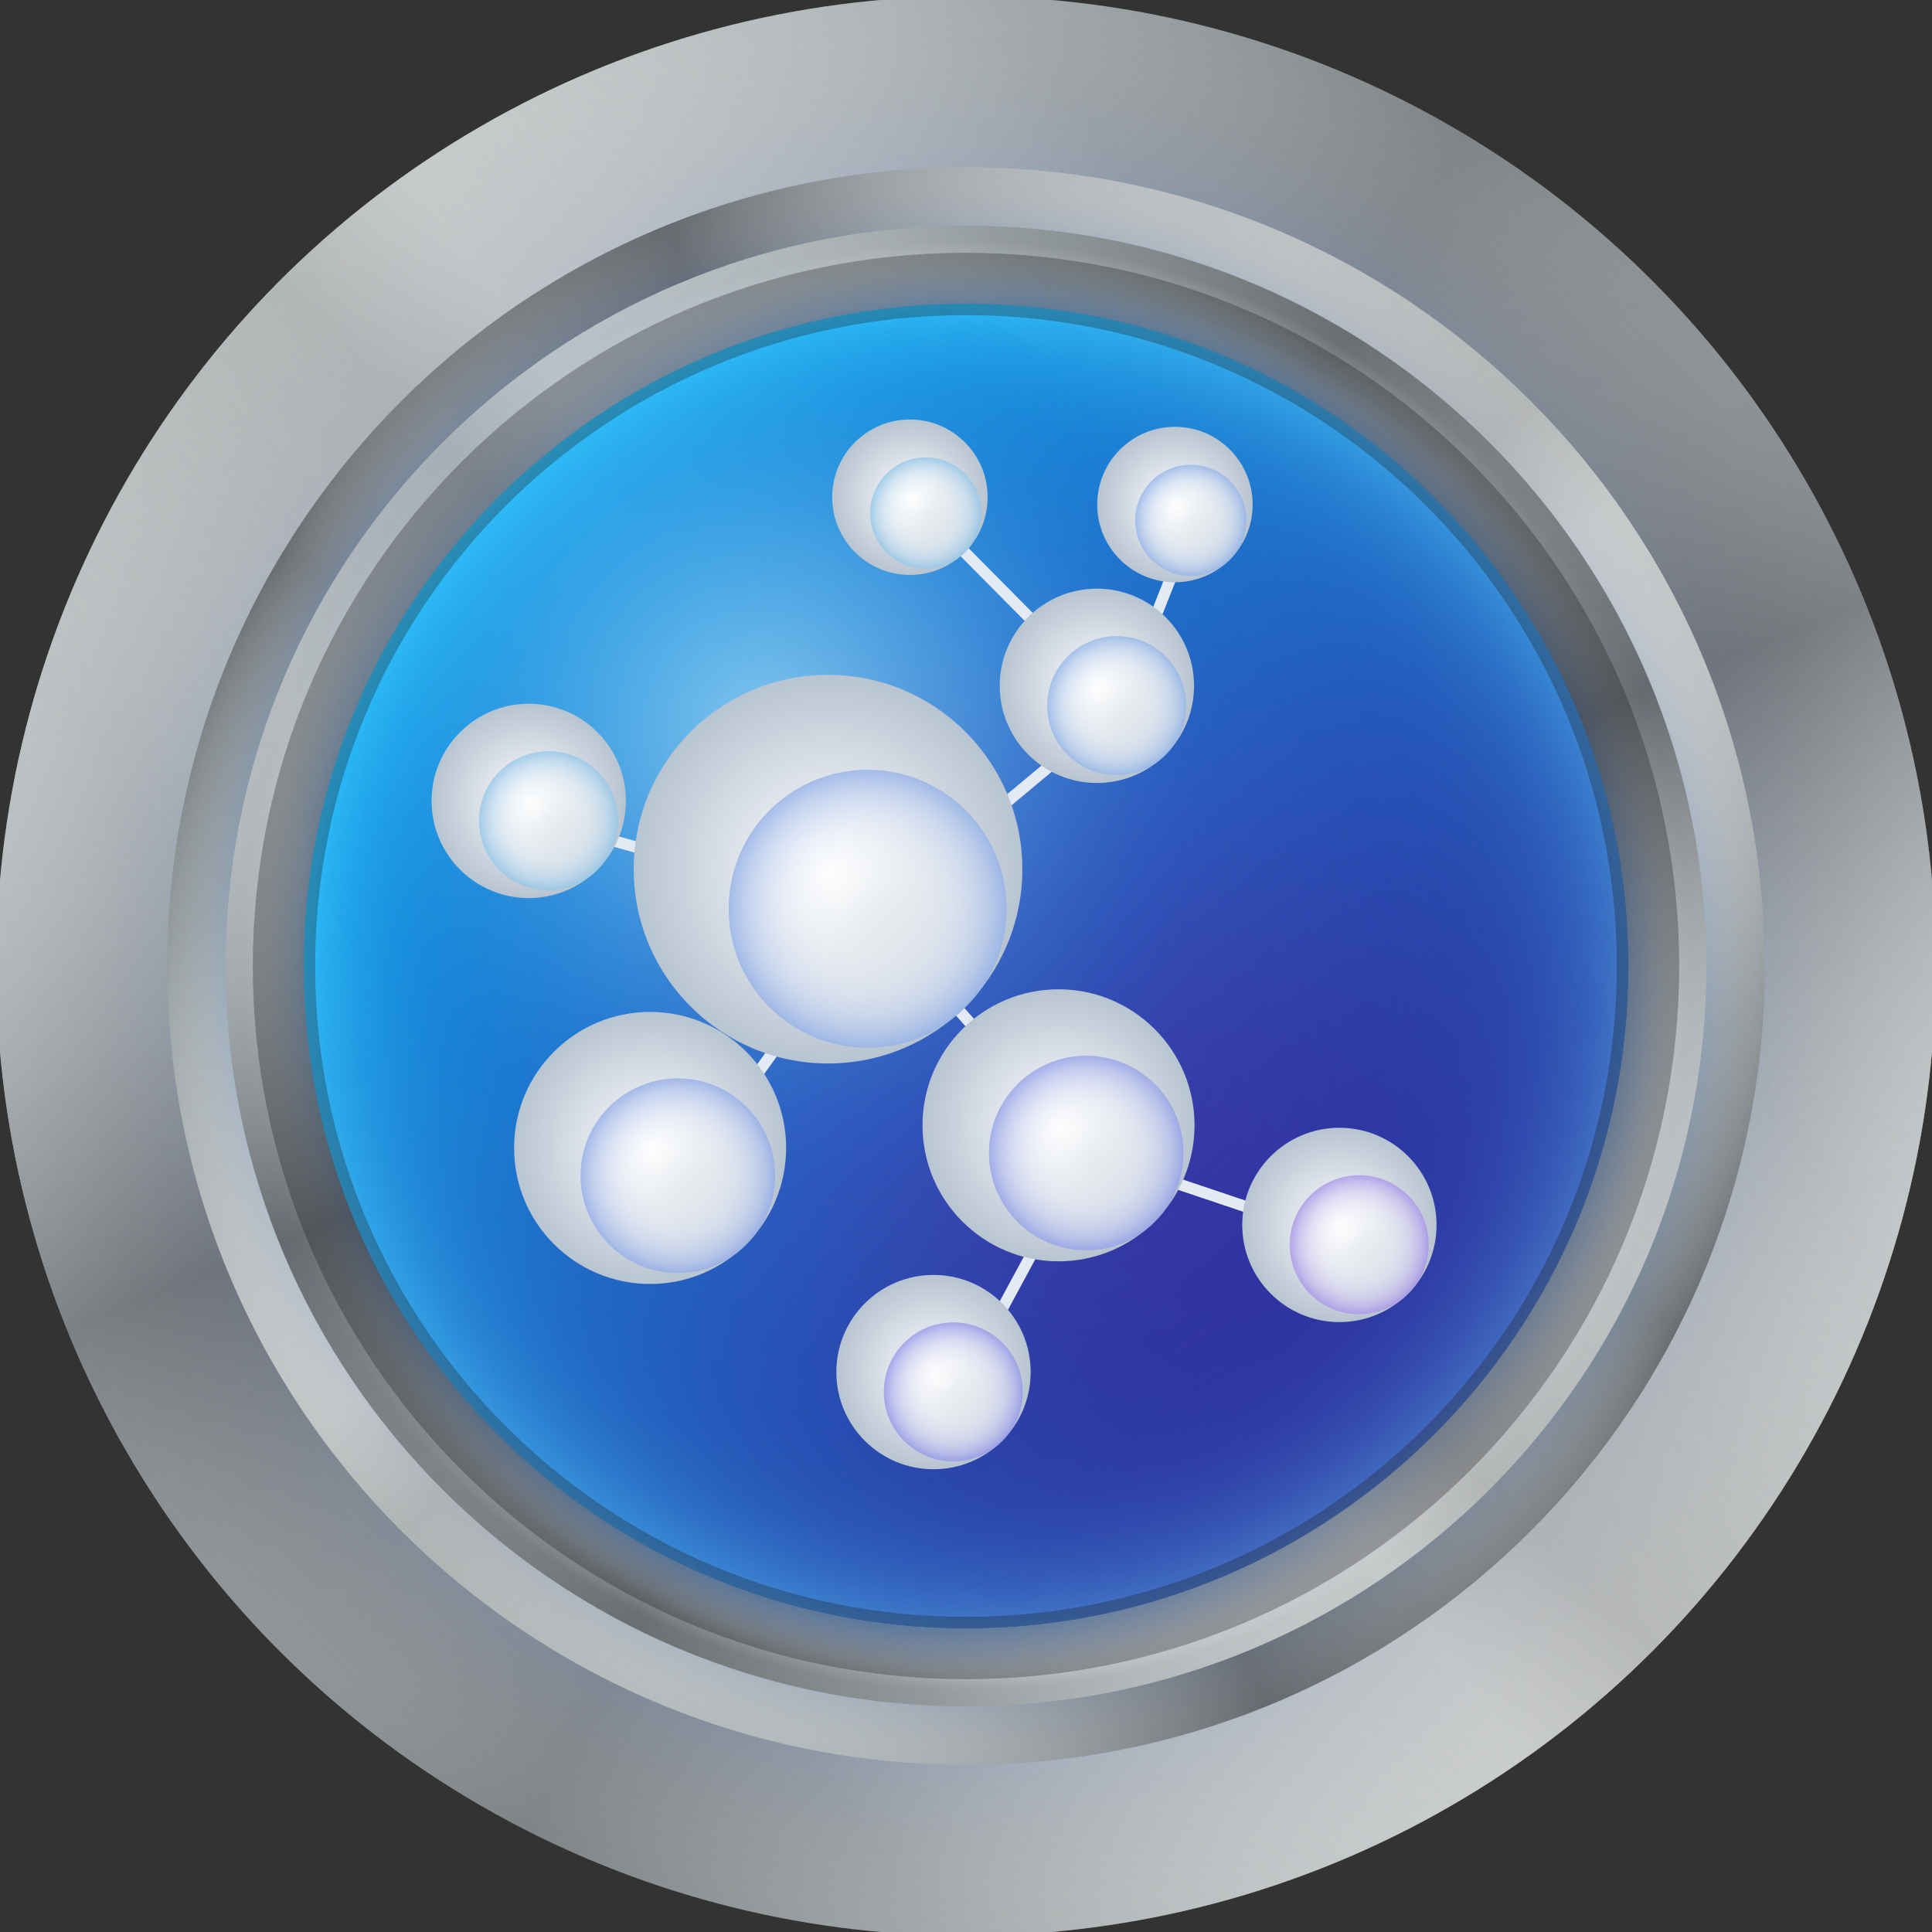 <svg xmlns="http://www.w3.org/2000/svg" xmlns:xlink="http://www.w3.org/1999/xlink" width="64" height="64">
  <rect width="100%" height="100%" fill="#333333" stroke="none"/>
  <defs>
    <path id="a" d="M512 274.094v-36.19l-31.6-5.743a224.567 224.567 0 0 0-7.93-40.03l26.958-17.377-13.852-33.438-31.354 6.776a226.063 226.063 0 0 0-22.705-33.898l18.286-26.415-25.594-25.59L397.8 80.47a226.324 226.324 0 0 0-33.898-22.706l6.773-31.354-33.437-13.85-17.376 26.958a224.75 224.75 0 0 0-40.032-7.931L274.098 0h-36.193l-5.744 31.6a224.51 224.51 0 0 0-40.033 7.931l-17.376-26.96-33.438 13.85 6.776 31.354a226.24 226.24 0 0 0-33.9 22.706L87.776 62.185l-25.59 25.6L80.472 114.2a226.09 226.09 0 0 0-22.705 33.898l-31.355-6.776-13.85 33.438 26.96 17.377a224.655 224.655 0 0 0-7.93 40.03L0 237.902v36.19l31.6 5.744a224.677 224.677 0 0 0 7.93 40.032l-26.96 17.378 13.85 33.435 31.355-6.773a226.14 226.14 0 0 0 22.705 33.898L62.185 424.22l25.59 25.593 26.415-18.287a225.936 225.936 0 0 0 33.9 22.706l-6.776 31.354 33.438 13.852 17.377-26.958a224.921 224.921 0 0 0 40.03 7.93l5.744 31.6h36.192l5.744-31.6a224.62 224.62 0 0 0 40.03-7.93l17.378 26.957 33.436-13.852-6.772-31.354a226.06 226.06 0 0 0 33.897-22.706l26.414 18.286 25.593-25.593-18.286-26.412a226.47 226.47 0 0 0 22.706-33.9l31.354 6.772 13.853-33.435-26.958-17.377a224.943 224.943 0 0 0 7.93-40.032l31.586-5.74z"/>
    <path id="i" d="M256 44.334c116.894 0 211.676 94.77 211.676 211.664S372.894 467.673 256 467.673 44.335 372.89 44.335 255.998 139.107 44.334 256 44.334z"/>
    <path id="p" d="M452.182 255.998c0 108.338-87.844 196.2-196.182 196.2s-196.18-87.853-196.18-196.2S147.66 59.832 256 59.832s196.182 87.83 196.182 196.166z"/>
    <path id="x" d="M256 80.5c-96.922 0-175.5 78.578-175.5 175.5S159.08 431.5 256 431.5 431.5 352.92 431.5 256 352.922 80.5 256 80.5z"/>
  </defs>
  <clipPath>
    <use xlink:href="#a"/>
  </clipPath>
  <linearGradient id="b" gradientUnits="userSpaceOnUse" x1="480.818" y1="380.617" x2="31.183" y2="131.38">
    <stop offset="0" stop-color="#bdc6c9"/>
    <stop offset=".092" stop-color="#abb4b7"/>
    <stop offset=".277" stop-color="#7d8588"/>
    <stop offset=".483" stop-color="#444a4d"/>
    <stop offset=".584" stop-color="#5e6669"/>
    <stop offset=".772" stop-color="#899396"/>
    <stop offset=".916" stop-color="#a3afb2"/>
    <stop offset="1" stop-color="#adbabd"/>
  </linearGradient>
  <circle cx="256" cy="255.998" r="257" transform="scale(.125)" fill="url(#b)" class="B"/>
  <radialGradient id="c" cx="256" cy="255.998" r="257" gradientTransform="translate(0 .001)" gradientUnits="userSpaceOnUse">
    <stop offset=".73" stop-color="#004ed4" stop-opacity=".4"/>
    <stop offset=".784" stop-color="#437cde" stop-opacity=".32"/>
    <stop offset=".842" stop-color="#83a8e7" stop-opacity=".234"/>
    <stop offset=".894" stop-color="#b5caee" stop-opacity=".157"/>
    <stop offset=".94" stop-color="#dae3f4" stop-opacity=".09"/>
    <stop offset=".977" stop-color="#f0f2f7" stop-opacity=".035"/>
    <stop offset="1" stop-color="#f8f8f8" stop-opacity="0"/>
  </radialGradient>
  <circle cx="256" cy="255.998" r="257" transform="scale(.125)" fill="url(#c)" class="B"/>
  <linearGradient id="d" gradientUnits="userSpaceOnUse" x1="352.299" y1="494.346" x2="159.701" y2="17.65">
    <stop offset="0" stop-color="#fff" stop-opacity="0"/>
    <stop offset=".5" stop-color="#4d5057" stop-opacity=".75"/>
    <stop offset="1" stop-color="#fff" stop-opacity="0"/>
  </linearGradient>
  <circle cx="256" cy="255.998" r="257" transform="scale(.125)" fill="url(#d)" class="B"/>
  <radialGradient id="e" cx="256" cy="255.998" r="257" gradientTransform="translate(0 .001)" gradientUnits="userSpaceOnUse">
    <stop offset=".8" stop-color="#6b6b6b" stop-opacity="0"/>
    <stop offset=".826" stop-color="#848484" stop-opacity=".02"/>
    <stop offset=".883" stop-color="#b5b5b5" stop-opacity=".066"/>
    <stop offset=".933" stop-color="#dadada" stop-opacity=".107"/>
    <stop offset=".974" stop-color="#f0f0f0" stop-opacity=".14"/>
    <stop offset="1" stop-color="#f8f8f8" stop-opacity=".16"/>
  </radialGradient>
  <circle cx="256" cy="255.998" r="257" transform="scale(.125)" fill="url(#e)" class="B"/>
  <linearGradient id="f" gradientUnits="userSpaceOnUse" x1="74.274" y1="437.724" x2="437.726" y2="74.272">
    <stop offset="0" stop-color="#fff" stop-opacity="0"/>
    <stop offset=".5" stop-color="#828282" stop-opacity=".6"/>
    <stop offset="1" stop-color="#fff" stop-opacity="0"/>
  </linearGradient>
  <circle cx="256" cy="255.998" r="257" transform="scale(.125)" fill="url(#f)" class="B"/>
  <linearGradient id="g" gradientUnits="userSpaceOnUse" x1="45.46" y1="403.419" x2="466.539" y2="108.576">
    <stop offset=".2" stop-color="#fff" stop-opacity="0"/>
    <stop offset=".5" stop-color="#fff" stop-opacity=".36"/>
    <stop offset=".8" stop-color="#fff" stop-opacity="0"/>
  </linearGradient>
  <circle cx="256" cy="255.998" r="257" transform="scale(.125)" fill="url(#g)" class="B"/>
  <defs>
    <path id="h" d="M256 51C142.776 51 51 142.775 51 256s91.777 205 205 205 205-91.775 205-205S369.226 51 256 51z"/>
  </defs>
  <clipPath>
    <use xlink:href="#h"/>
  </clipPath>
  <linearGradient id="j" gradientUnits="userSpaceOnUse" x1="358.64" y1="70.842" x2="153.366" y2="441.165">
    <stop offset="0" stop-color="#bdc6c9"/>
    <stop offset=".092" stop-color="#abb4b7"/>
    <stop offset=".277" stop-color="#7d8588"/>
    <stop offset=".483" stop-color="#444a4d"/>
    <stop offset=".584" stop-color="#5e6669"/>
    <stop offset=".772" stop-color="#899396"/>
    <stop offset=".916" stop-color="#a3afb2"/>
    <stop offset="1" stop-color="#adbabd"/>
  </linearGradient>
  <use xlink:href="#i" transform="scale(.125)" fill="url(#j)" class="D"/>
  <radialGradient id="k" cx="255.997" cy="256.006" r="217.969" gradientTransform="matrix(0 -.971 .971 0 7.396 504.601)" gradientUnits="userSpaceOnUse">
    <stop offset=".86" stop-color="#0058d4" stop-opacity=".6"/>
    <stop offset="1" stop-color="#f8f8f8" stop-opacity="0"/>
  </radialGradient>
  <use xlink:href="#i" transform="scale(.125)" fill="url(#k)" class="D"/>
  <linearGradient id="l" gradientUnits="userSpaceOnUse" x1="452.313" y1="176.687" x2="59.7" y2="335.314">
    <stop offset="0" stop-color="#fff" stop-opacity="0"/>
    <stop offset=".5" stop-color="#4d5057" stop-opacity=".75"/>
    <stop offset="1" stop-color="#fff" stop-opacity="0"/>
  </linearGradient>
  <use xlink:href="#i" transform="scale(.125)" fill="url(#l)" class="D"/>
  <linearGradient id="m" gradientUnits="userSpaceOnUse" x1="405.673" y1="405.671" x2="106.333" y2="106.331">
    <stop offset="0" stop-color="#fff" stop-opacity="0"/>
    <stop offset=".5" stop-color="#828282" stop-opacity=".6"/>
    <stop offset="1" stop-color="#fff" stop-opacity="0"/>
  </linearGradient>
  <use xlink:href="#i" transform="scale(.125)" fill="url(#m)" class="D"/>
  <linearGradient id="n" gradientUnits="userSpaceOnUse" x1="377.421" y1="429.401" x2="134.588" y2="82.599">
    <stop offset=".2" stop-color="#fff" stop-opacity="0"/>
    <stop offset=".5" stop-color="#fff" stop-opacity=".36"/>
    <stop offset=".8" stop-color="#fff" stop-opacity="0"/>
  </linearGradient>
  <use xlink:href="#i" transform="scale(.125)" fill="url(#n)" class="D"/>
  <defs>
    <path id="o" d="M446 256c0-104.932-85.066-190-190-190S66 151.067 66 256s85.066 189.998 190 189.998S446 360.933 446 256z"/>
  </defs>
  <clipPath>
    <use xlink:href="#o"/>
  </clipPath>
  <linearGradient id="q" gradientUnits="userSpaceOnUse" x1="427.61" y1="351.133" x2="84.388" y2="160.881">
    <stop offset="0" stop-color="#bdc6c9"/>
    <stop offset=".092" stop-color="#abb4b7"/>
    <stop offset=".277" stop-color="#7d8588"/>
    <stop offset=".483" stop-color="#444a4d"/>
    <stop offset=".584" stop-color="#5e6669"/>
    <stop offset=".772" stop-color="#899396"/>
    <stop offset=".916" stop-color="#a3afb2"/>
    <stop offset="1" stop-color="#adbabd"/>
  </linearGradient>
  <use xlink:href="#p" transform="scale(.125)" fill="url(#q)" class="C"/>
  <radialGradient id="r" cx="260.891" cy="260.9" r="191.461" gradientTransform="matrix(.971 0 0 .971 7.397 7.398)" gradientUnits="userSpaceOnUse">
    <stop offset=".88" stop-color="#0037d4"/>
    <stop offset="1" stop-color="#f8f8f8" stop-opacity="0"/>
  </radialGradient>
  <path d="M446.68 260.746c0 102.678-83.253 185.94-185.93 185.94S74.82 363.423 74.82 260.746 158.07 74.83 260.748 74.83s185.93 83.24 185.93 185.915z" transform="scale(.125)" fill="url(#r)" class="C"/>
  <radialGradient id="s" cx="256" cy="256" r="197.367" gradientTransform="matrix(.973 0 0 .973 6.961 6.96)" gradientUnits="userSpaceOnUse">
    <stop offset=".88" stop-color="#0066d4"/>
    <stop offset="1" stop-color="#f8f8f8" stop-opacity="0"/>
  </radialGradient>
  <path d="M448 255.987C448 362.02 362.032 448 256 448S64 362.02 64 255.987 149.967 64 256 64s192 85.957 192 191.987z" transform="scale(.125)" fill="url(#s)" class="C"/>
  <linearGradient id="t" gradientUnits="userSpaceOnUse" x1="329.512" y1="437.945" x2="182.495" y2="74.067">
    <stop offset="0" stop-color="#fff" stop-opacity="0"/>
    <stop offset=".5" stop-color="#4d5057" stop-opacity=".75"/>
    <stop offset="1" stop-color="#fff" stop-opacity="0"/>
  </linearGradient>
  <use xlink:href="#p" transform="scale(.125)" fill="url(#t)" class="C"/>
  <linearGradient id="u" gradientUnits="userSpaceOnUse" x1="117.285" y1="394.722" x2="394.718" y2="117.289">
    <stop offset="0" stop-color="#fff" stop-opacity="0"/>
    <stop offset=".5" stop-color="#828282" stop-opacity=".6"/>
    <stop offset="1" stop-color="#fff" stop-opacity="0"/>
  </linearGradient>
  <use xlink:href="#p" transform="scale(.125)" fill="url(#u)" class="C"/>
  <linearGradient id="v" gradientUnits="userSpaceOnUse" x1="95.291" y1="368.536" x2="416.713" y2="143.474">
    <stop offset=".2" stop-color="#fff" stop-opacity="0"/>
    <stop offset=".5" stop-color="#fff" stop-opacity=".36"/>
    <stop offset=".8" stop-color="#fff" stop-opacity="0"/>
  </linearGradient>
  <use xlink:href="#p" transform="scale(.125)" fill="url(#v)" class="C"/>
  <defs>
    <path id="w" d="M256 81c-96.646 0-175 78.355-175 175s78.355 175 175 175 175-78.355 175-175S352.646 81 256 81z"/>
  </defs>
  <clipPath>
    <use xlink:href="#w"/>
  </clipPath>
  <linearGradient id="y" gradientUnits="userSpaceOnUse" x1="131.906" y1="131.904" x2="380.096" y2="380.094">
    <stop offset="0" stop-color="#14b9ff"/>
    <stop offset="1" stop-color="#48007f"/>
  </linearGradient>
  <use xlink:href="#x" transform="scale(.125)" fill="url(#y)" class="E"/>
  <radialGradient id="z" cx="256" cy="255.998" r="175.5" gradientTransform="translate(0 .001)" gradientUnits="userSpaceOnUse">
    <stop offset=".33" stop-color="#006cc2" stop-opacity="0"/>
    <stop offset=".628" stop-color="#016ec3" stop-opacity=".232"/>
    <stop offset=".736" stop-color="#0575c7" stop-opacity=".315"/>
    <stop offset=".813" stop-color="#0d80ce" stop-opacity=".374"/>
    <stop offset=".874" stop-color="#1791d8" stop-opacity=".422"/>
    <stop offset=".927" stop-color="#25a7e4" stop-opacity=".464"/>
    <stop offset=".974" stop-color="#36c2f4" stop-opacity=".5"/>
    <stop offset="1" stop-color="#42d5ff" stop-opacity=".52"/>
  </radialGradient>
  <use xlink:href="#x" transform="scale(.125)" fill="url(#z)" class="E"/>
  <radialGradient id="A" cx="202" cy="192.998" r="127" gradientTransform="translate(0 .001)" gradientUnits="userSpaceOnUse">
    <stop offset="0" stop-color="#e1ffff" stop-opacity=".5"/>
    <stop offset=".093" stop-color="#d9f9fd" stop-opacity=".453"/>
    <stop offset=".239" stop-color="#c3e7f6" stop-opacity=".38"/>
    <stop offset=".42" stop-color="#9ecaec" stop-opacity=".3"/>
    <stop offset=".628" stop-color="#6ca2de" stop-opacity=".186"/>
    <stop offset=".855" stop-color="#2c6fcc" stop-opacity=".072"/>
    <stop offset="1" stop-color="#004cbf" stop-opacity="0"/>
  </radialGradient>
  <g class="E">
    <path d="M202 66c-70.134 0-127 56.867-127 127s56.867 127 127 127c70.13 0 127-56.87 127-127S272.13 66 202 66z" fill="url(#A)" transform="scale(.125)"/>
    <path d="M32 8.375C18.953 8.375 8.375 18.953 8.375 32S18.953 55.625 32 55.625 55.625 45.047 55.625 32 45.048 8.375 32 8.375zm0 45.185c-11.908 0-21.56-9.653-21.56-21.56S20.092 10.44 32 10.44 53.56 20.093 53.56 32 43.907 53.56 32 53.56z" opacity=".3" fill="#191919"/>
  </g>
  <path d="m28.908 30.27 8.167-6.812m0 0-6.342-6.396m6.342 6.396 2.438-6.154M28.908 30.27l-10.654-3m10.654 3-6.337 8.792m6.337-8.792 7.075 7.925m0 .001 9.042 3.038m-9.042-3.038-4.32 7.996" stroke-miterlimit="10" fill="none" stroke="#e4eaf4" stroke-width=".375"/>
  <defs>
    <circle id="B" cx="231.267" cy="242.166" r="34.333"/>
  </defs>
  <clipPath>
    <use xlink:href="#B"/>
  </clipPath>
  <radialGradient id="C" cx="219.436" cy="230.335" r="51.497" gradientUnits="userSpaceOnUse">
    <stop offset="0" stop-color="#fff"/>
    <stop offset="1" stop-color="#b8c4d1"/>
  </radialGradient>
  <circle cx="219.436" cy="230.335" r="51.498" transform="scale(.125)" fill="url(#C)" class="F"/>
  <radialGradient id="D" cx="228.484" cy="237.666" r="34.647" gradientTransform="translate(-12.968 -11.834) scale(1.063)" gradientUnits="userSpaceOnUse">
    <stop offset="0" stop-color="#fff" stop-opacity="0"/>
    <stop offset=".265" stop-color="#fcfdfe" stop-opacity=".212"/>
    <stop offset=".449" stop-color="#f3f6fd" stop-opacity=".36"/>
    <stop offset=".609" stop-color="#e4ebf9" stop-opacity=".487"/>
    <stop offset=".755" stop-color="#cedbf5" stop-opacity=".604"/>
    <stop offset=".89" stop-color="#b2c7ef" stop-opacity=".712"/>
    <stop offset="1" stop-color="#95b2e9" stop-opacity=".8"/>
  </radialGradient>
  <circle cx="229.934" cy="240.833" r="36.833" transform="scale(.125)" fill="url(#D)" class="F"/>
  <defs>
    <circle id="E" cx="180.568" cy="312.5" r="24.033"/>
  </defs>
  <clipPath>
    <use xlink:href="#E"/>
  </clipPath>
  <radialGradient id="F" cx="172.285" cy="304.218" r="36.048" gradientUnits="userSpaceOnUse">
    <stop offset="0" stop-color="#fff"/>
    <stop offset="1" stop-color="#b8c4d1"/>
  </radialGradient>
  <circle cx="172.285" cy="304.219" r="36.048" transform="scale(.125)" fill="url(#F)" class="G"/>
  <radialGradient id="G" cx="181.17" cy="304.201" r="24.252" gradientTransform="translate(-12.968 -11.834) scale(1.063)" gradientUnits="userSpaceOnUse">
    <stop offset="0" stop-color="#fff" stop-opacity="0"/>
    <stop offset=".265" stop-color="#fcfdfe" stop-opacity=".212"/>
    <stop offset=".449" stop-color="#f3f6fd" stop-opacity=".36"/>
    <stop offset=".609" stop-color="#e4eaf9" stop-opacity=".487"/>
    <stop offset=".755" stop-color="#ced9f5" stop-opacity=".604"/>
    <stop offset=".89" stop-color="#b2c4ef" stop-opacity=".712"/>
    <stop offset="1" stop-color="#95aee9" stop-opacity=".8"/>
  </radialGradient>
  <circle cx="179.634" cy="311.566" r="25.783" transform="scale(.125)" fill="url(#G)" class="G"/>
  <defs>
    <circle id="H" cx="288.801" cy="306.5" r="24.033"/>
  </defs>
  <clipPath>
    <use xlink:href="#H"/>
  </clipPath>
  <radialGradient id="I" cx="280.519" cy="298.218" r="36.048" gradientUnits="userSpaceOnUse">
    <stop offset="0" stop-color="#fff"/>
    <stop offset="1" stop-color="#b8c4d1"/>
  </radialGradient>
  <circle cx="280.519" cy="298.219" r="36.048" transform="scale(.125)" fill="url(#I)" class="N"/>
  <radialGradient id="J" cx="282.978" cy="298.557" r="24.253" gradientTransform="translate(-12.968 -11.834) scale(1.063)" gradientUnits="userSpaceOnUse">
    <stop offset="0" stop-color="#fff" stop-opacity="0"/>
    <stop offset=".265" stop-color="#fcfdfe" stop-opacity=".212"/>
    <stop offset=".449" stop-color="#f3f5fd" stop-opacity=".36"/>
    <stop offset=".609" stop-color="#e4e7f9" stop-opacity=".487"/>
    <stop offset=".755" stop-color="#ced4f5" stop-opacity=".604"/>
    <stop offset=".89" stop-color="#b2bbef" stop-opacity=".712"/>
    <stop offset="1" stop-color="#95a2e9" stop-opacity=".8"/>
  </radialGradient>
  <circle cx="287.867" cy="305.566" r="25.783" transform="scale(.125)" fill="url(#J)" class="N"/>
  <defs>
    <circle id="K" cx="146.035" cy="218.167" r="17.167"/>
  </defs>
  <clipPath>
    <use xlink:href="#K"/>
  </clipPath>
  <radialGradient id="L" cx="140.119" cy="212.251" r="25.749" gradientUnits="userSpaceOnUse">
    <stop offset="0" stop-color="#fff"/>
    <stop offset="1" stop-color="#b8c4d1"/>
  </radialGradient>
  <circle cx="140.119" cy="212.252" r="25.749" transform="scale(.125)" fill="url(#L)" class="I"/>
  <radialGradient id="M" cx="148.938" cy="215.719" r="17.323" gradientTransform="translate(-12.968 -11.834) scale(1.063)" gradientUnits="userSpaceOnUse">
    <stop offset="0" stop-color="#fff" stop-opacity="0"/>
    <stop offset=".265" stop-color="#fcfefe" stop-opacity=".212"/>
    <stop offset=".449" stop-color="#f3f9fd" stop-opacity=".36"/>
    <stop offset=".609" stop-color="#e4f1f9" stop-opacity=".487"/>
    <stop offset=".755" stop-color="#cee5f5" stop-opacity=".604"/>
    <stop offset=".89" stop-color="#b2d6ef" stop-opacity=".712"/>
    <stop offset="1" stop-color="#95c7e9" stop-opacity=".8"/>
  </radialGradient>
  <circle cx="145.368" cy="217.5" r="18.416" transform="scale(.125)" fill="url(#M)" class="I"/>
  <defs>
    <circle id="N" cx="296.603" cy="187.667" r="17.167"/>
  </defs>
  <clipPath>
    <use xlink:href="#N"/>
  </clipPath>
  <radialGradient id="O" cx="290.687" cy="181.751" r="25.749" gradientUnits="userSpaceOnUse">
    <stop offset="0" stop-color="#fff"/>
    <stop offset="1" stop-color="#b8c4d1"/>
  </radialGradient>
  <circle cx="290.687" cy="181.751" r="25.749" transform="scale(.125)" fill="url(#O)" class="J"/>
  <radialGradient id="P" cx="290.568" cy="187.029" r="17.323" gradientTransform="translate(-12.968 -11.834) scale(1.063)" gradientUnits="userSpaceOnUse">
    <stop offset="0" stop-color="#fff" stop-opacity="0"/>
    <stop offset=".265" stop-color="#fcfdfe" stop-opacity=".212"/>
    <stop offset=".449" stop-color="#f3f7fd" stop-opacity=".36"/>
    <stop offset=".609" stop-color="#e4ecf9" stop-opacity=".487"/>
    <stop offset=".755" stop-color="#cedef5" stop-opacity=".604"/>
    <stop offset=".89" stop-color="#b2cbef" stop-opacity=".712"/>
    <stop offset="1" stop-color="#95b7e9" stop-opacity=".8"/>
  </radialGradient>
  <circle cx="295.936" cy="187" r="18.416" transform="scale(.125)" fill="url(#P)" class="J"/>
  <defs>
    <circle id="Q" cx="253.304" cy="369.533" r="17.167"/>
  </defs>
  <clipPath>
    <use xlink:href="#Q"/>
  </clipPath>
  <radialGradient id="R" cx="247.388" cy="363.618" r="25.749" gradientUnits="userSpaceOnUse">
    <stop offset="0" stop-color="#fff"/>
    <stop offset="1" stop-color="#b8c4d1"/>
  </radialGradient>
  <circle cx="247.388" cy="363.619" r="25.749" transform="scale(.125)" fill="url(#R)" class="K"/>
  <radialGradient id="S" cx="249.839" cy="358.1" r="17.323" gradientTransform="translate(-12.968 -11.834) scale(1.063)" gradientUnits="userSpaceOnUse">
    <stop offset="0" stop-color="#fff" stop-opacity="0"/>
    <stop offset=".265" stop-color="#fcfcfe" stop-opacity=".212"/>
    <stop offset=".449" stop-color="#f3f3fd" stop-opacity=".36"/>
    <stop offset=".609" stop-color="#e4e4f9" stop-opacity=".487"/>
    <stop offset=".755" stop-color="#cecff5" stop-opacity=".604"/>
    <stop offset=".89" stop-color="#b2b4ef" stop-opacity=".712"/>
    <stop offset="1" stop-color="#9598e9" stop-opacity=".8"/>
  </radialGradient>
  <circle cx="252.637" cy="368.867" r="18.416" transform="scale(.125)" fill="url(#S)" class="K"/>
  <defs>
    <circle id="T" cx="360.868" cy="330.533" r="17.167"/>
  </defs>
  <clipPath>
    <use xlink:href="#T"/>
  </clipPath>
  <radialGradient id="U" cx="354.952" cy="324.618" r="25.749" gradientUnits="userSpaceOnUse">
    <stop offset="0" stop-color="#fff"/>
    <stop offset="1" stop-color="#b8c4d1"/>
  </radialGradient>
  <circle cx="354.952" cy="324.619" r="25.749" transform="scale(.125)" fill="url(#U)" class="L"/>
  <radialGradient id="V" cx="351.019" cy="321.415" r="17.322" gradientTransform="translate(-12.968 -11.834) scale(1.063)" gradientUnits="userSpaceOnUse">
    <stop offset="0" stop-color="#fff" stop-opacity="0"/>
    <stop offset=".265" stop-color="#fdfcfe" stop-opacity=".212"/>
    <stop offset=".449" stop-color="#f5f3fd" stop-opacity=".36"/>
    <stop offset=".609" stop-color="#e9e4f9" stop-opacity=".487"/>
    <stop offset=".755" stop-color="#d7cef5" stop-opacity=".604"/>
    <stop offset=".89" stop-color="#c0b2ef" stop-opacity=".712"/>
    <stop offset="1" stop-color="#a995e9" stop-opacity=".8"/>
  </radialGradient>
  <circle cx="360.201" cy="329.867" r="18.416" transform="scale(.125)" fill="url(#V)" class="L"/>
  <defs>
    <circle id="W" cx="245.867" cy="136.5" r="13.733"/>
  </defs>
  <clipPath>
    <use xlink:href="#W"/>
  </clipPath>
  <radialGradient id="X" cx="241.135" cy="131.768" r="20.599" gradientUnits="userSpaceOnUse">
    <stop offset="0" stop-color="#fff"/>
    <stop offset="1" stop-color="#b8c4d1"/>
  </radialGradient>
  <circle cx="241.135" cy="131.768" r="20.599" transform="scale(.125)" fill="url(#X)" class="M"/>
  <radialGradient id="Y" cx="242.97" cy="139.026" r="13.859" gradientTransform="translate(-12.968 -11.834) scale(1.063)" gradientUnits="userSpaceOnUse">
    <stop offset="0" stop-color="#fff" stop-opacity="0"/>
    <stop offset=".265" stop-color="#fcfefe" stop-opacity=".212"/>
    <stop offset=".449" stop-color="#f3f9fd" stop-opacity=".36"/>
    <stop offset=".609" stop-color="#e4f1f9" stop-opacity=".487"/>
    <stop offset=".755" stop-color="#cee5f5" stop-opacity=".604"/>
    <stop offset=".89" stop-color="#b2d6ef" stop-opacity=".712"/>
    <stop offset="1" stop-color="#95c7e9" stop-opacity=".8"/>
  </radialGradient>
  <circle cx="245.334" cy="135.967" r="14.733" transform="scale(.125)" fill="url(#Y)" class="M"/>
  <defs>
    <circle id="Z" cx="316.102" cy="138.438" r="13.733"/>
  </defs>
  <clipPath>
    <use xlink:href="#Z"/>
  </clipPath>
  <radialGradient id="aa" cx="311.369" cy="133.706" r="20.599" gradientUnits="userSpaceOnUse">
    <stop offset="0" stop-color="#fff"/>
    <stop offset="1" stop-color="#b8c4d1"/>
  </radialGradient>
  <circle cx="311.369" cy="133.707" r="20.599" transform="scale(.125)" fill="url(#aa)" class="H"/>
  <radialGradient id="ab" cx="309.035" cy="140.85" r="13.859" gradientTransform="translate(-12.968 -11.834) scale(1.063)" gradientUnits="userSpaceOnUse">
    <stop offset="0" stop-color="#fff" stop-opacity="0"/>
    <stop offset=".265" stop-color="#fcfdfe" stop-opacity=".212"/>
    <stop offset=".449" stop-color="#f3f7fd" stop-opacity=".36"/>
    <stop offset=".609" stop-color="#e4ecf9" stop-opacity=".487"/>
    <stop offset=".755" stop-color="#ceddf5" stop-opacity=".604"/>
    <stop offset=".89" stop-color="#b2c9ef" stop-opacity=".712"/>
    <stop offset="1" stop-color="#95b5e9" stop-opacity=".8"/>
  </radialGradient>
  <circle cx="315.568" cy="137.905" r="14.733" transform="scale(.125)" fill="url(#ab)" class="H"/>
</svg>
